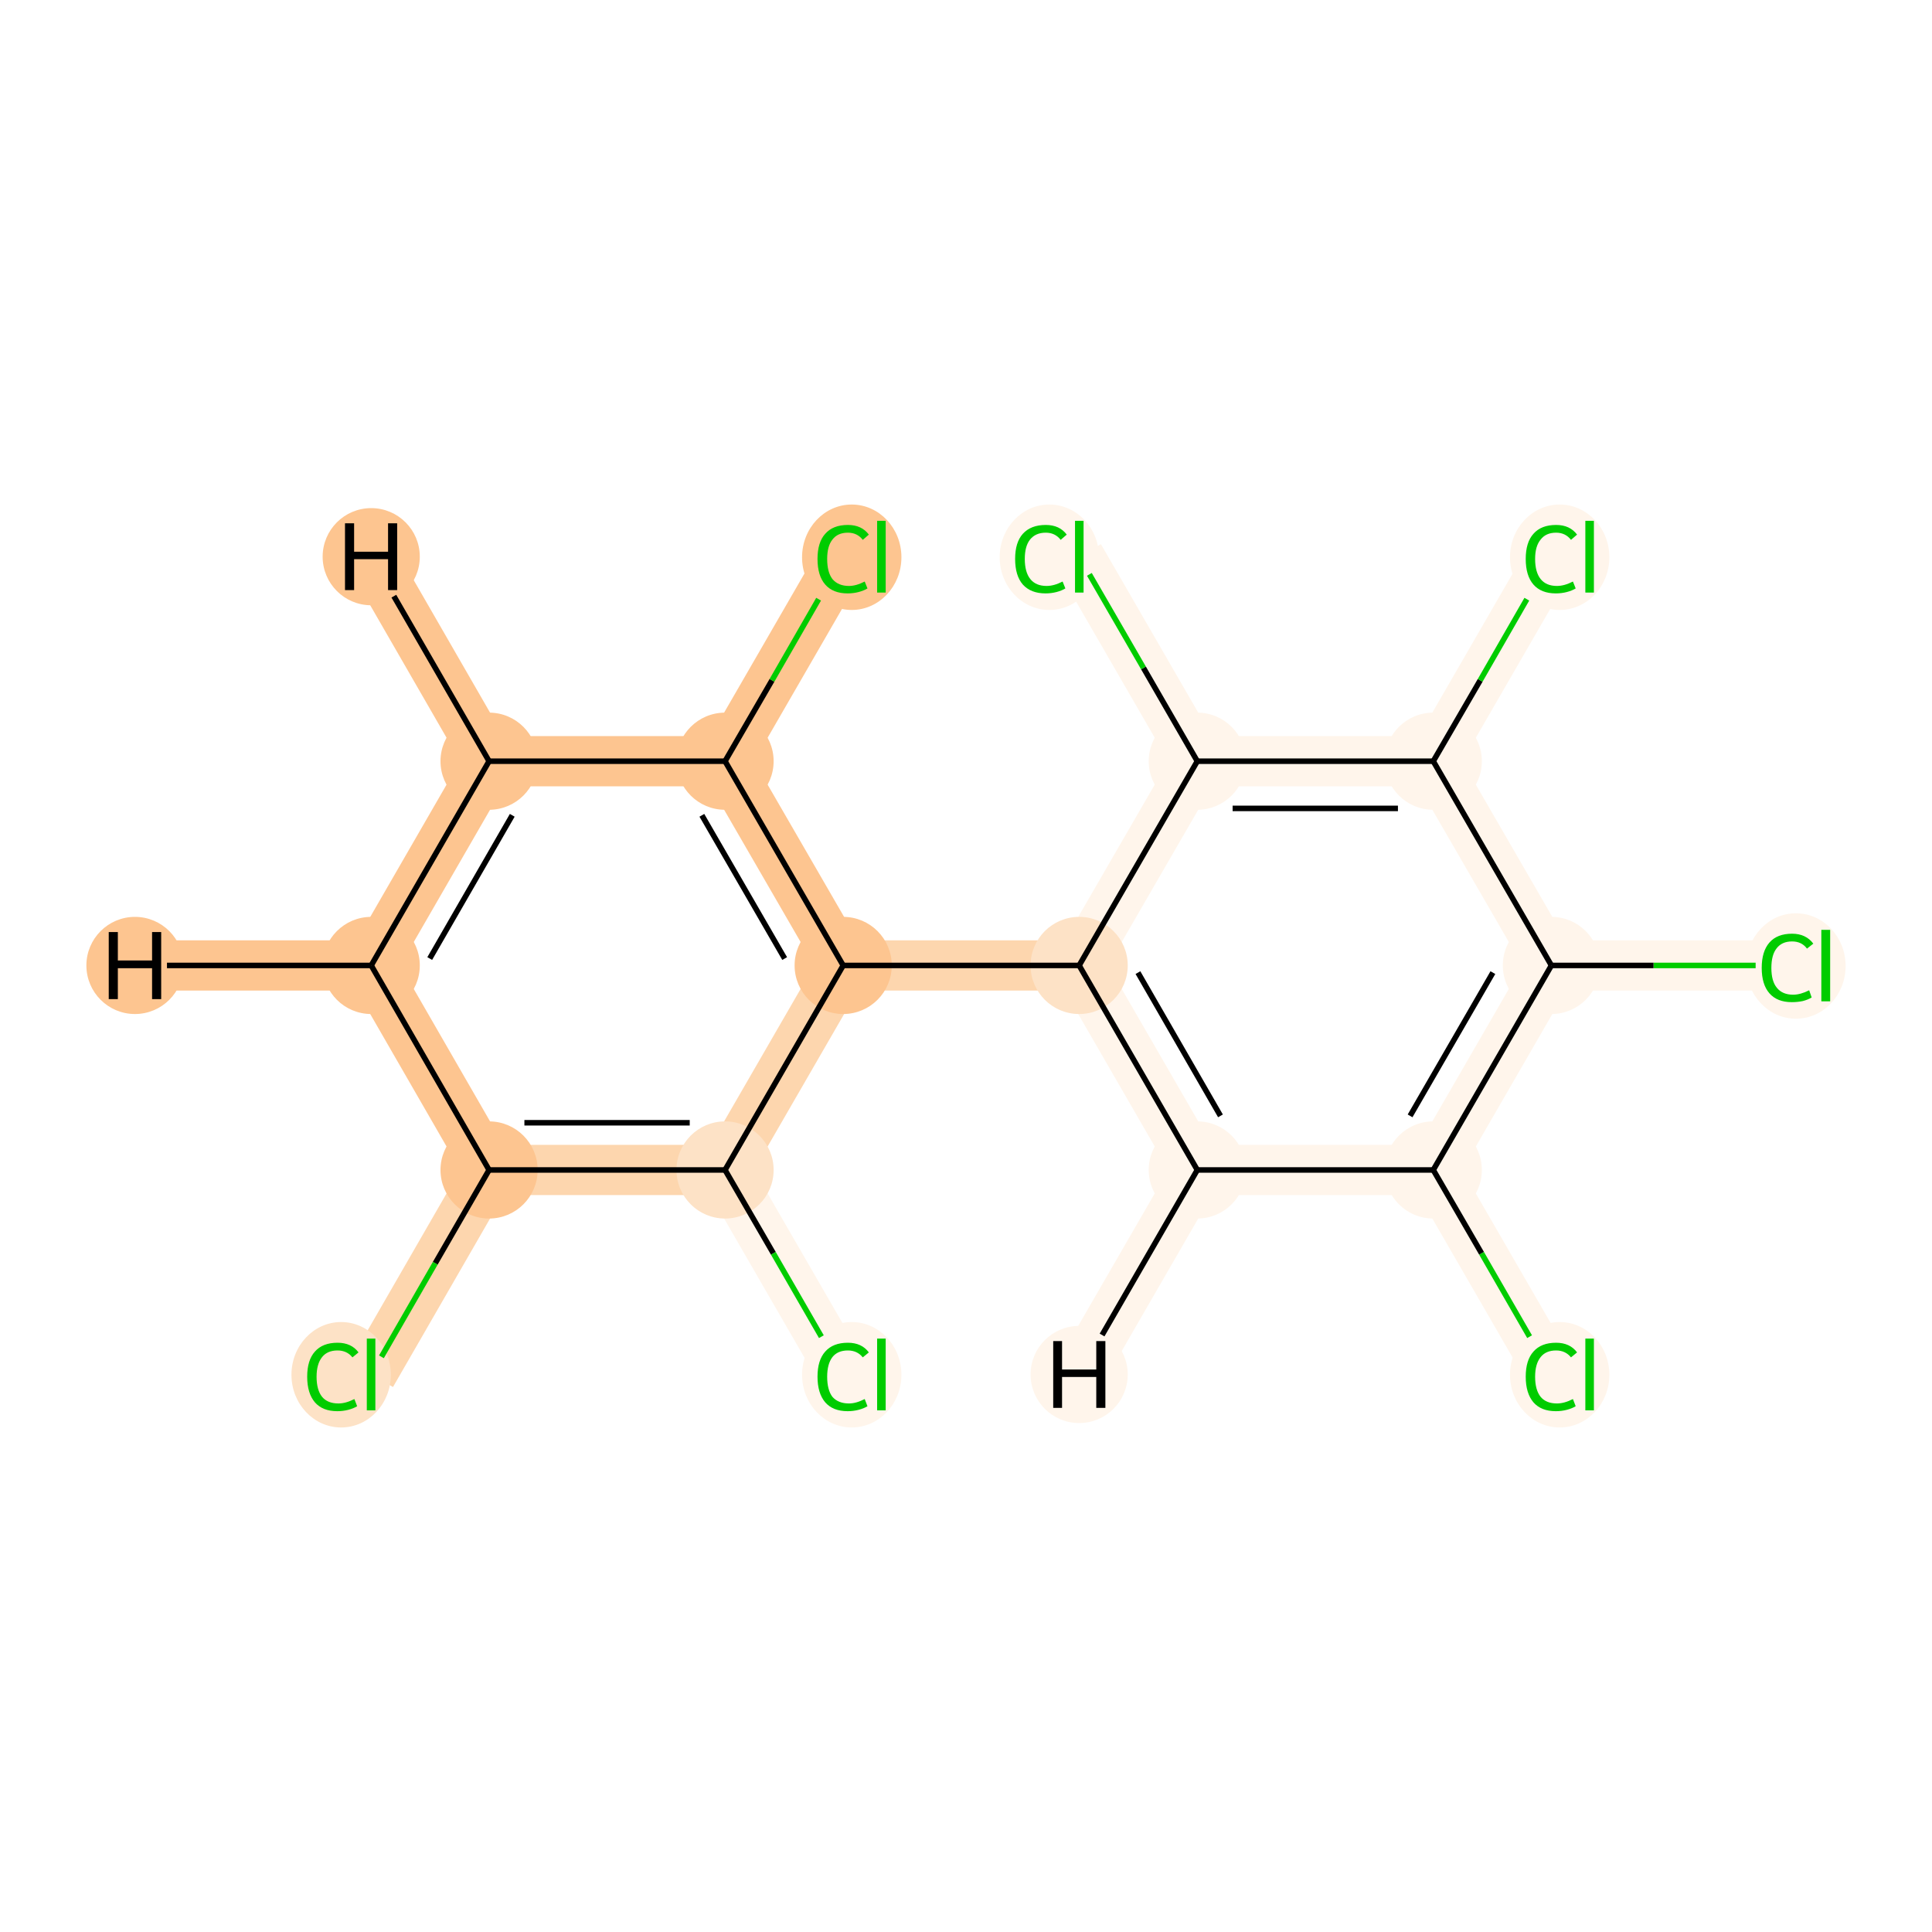 <?xml version='1.0' encoding='iso-8859-1'?>
<svg version='1.1' baseProfile='full'
              xmlns='http://www.w3.org/2000/svg'
                      xmlns:rdkit='http://www.rdkit.org/xml'
                      xmlns:xlink='http://www.w3.org/1999/xlink'
                  xml:space='preserve'
width='700px' height='700px' viewBox='0 0 700 700'>
<!-- END OF HEADER -->
<rect style='opacity:1.0;fill:#FFFFFF;stroke:none' width='700.0' height='700.0' x='0.0' y='0.0'> </rect>
<path d='M 647.6,349.8 L 562.1,349.8' style='fill:none;fill-rule:evenodd;stroke:#FFF5EB;stroke-width:18.2px;stroke-linecap:butt;stroke-linejoin:miter;stroke-opacity:1' />
<path d='M 562.1,349.8 L 519.3,423.9' style='fill:none;fill-rule:evenodd;stroke:#FFF5EB;stroke-width:18.2px;stroke-linecap:butt;stroke-linejoin:miter;stroke-opacity:1' />
<path d='M 562.1,349.8 L 519.3,275.8' style='fill:none;fill-rule:evenodd;stroke:#FFF5EB;stroke-width:18.2px;stroke-linecap:butt;stroke-linejoin:miter;stroke-opacity:1' />
<path d='M 519.3,423.9 L 562.1,498.0' style='fill:none;fill-rule:evenodd;stroke:#FFF5EB;stroke-width:18.2px;stroke-linecap:butt;stroke-linejoin:miter;stroke-opacity:1' />
<path d='M 519.3,423.9 L 433.8,423.9' style='fill:none;fill-rule:evenodd;stroke:#FFF5EB;stroke-width:18.2px;stroke-linecap:butt;stroke-linejoin:miter;stroke-opacity:1' />
<path d='M 433.8,423.9 L 391.0,349.8' style='fill:none;fill-rule:evenodd;stroke:#FFF5EB;stroke-width:18.2px;stroke-linecap:butt;stroke-linejoin:miter;stroke-opacity:1' />
<path d='M 433.8,423.9 L 391.0,498.0' style='fill:none;fill-rule:evenodd;stroke:#FFF5EB;stroke-width:18.2px;stroke-linecap:butt;stroke-linejoin:miter;stroke-opacity:1' />
<path d='M 391.0,349.8 L 433.8,275.8' style='fill:none;fill-rule:evenodd;stroke:#FFF5EB;stroke-width:18.2px;stroke-linecap:butt;stroke-linejoin:miter;stroke-opacity:1' />
<path d='M 391.0,349.8 L 305.5,349.8' style='fill:none;fill-rule:evenodd;stroke:#FDD6AE;stroke-width:18.2px;stroke-linecap:butt;stroke-linejoin:miter;stroke-opacity:1' />
<path d='M 433.8,275.8 L 519.3,275.8' style='fill:none;fill-rule:evenodd;stroke:#FFF5EB;stroke-width:18.2px;stroke-linecap:butt;stroke-linejoin:miter;stroke-opacity:1' />
<path d='M 433.8,275.8 L 391.0,201.7' style='fill:none;fill-rule:evenodd;stroke:#FFF5EB;stroke-width:18.2px;stroke-linecap:butt;stroke-linejoin:miter;stroke-opacity:1' />
<path d='M 519.3,275.8 L 562.1,201.7' style='fill:none;fill-rule:evenodd;stroke:#FFF5EB;stroke-width:18.2px;stroke-linecap:butt;stroke-linejoin:miter;stroke-opacity:1' />
<path d='M 305.5,349.8 L 262.7,275.8' style='fill:none;fill-rule:evenodd;stroke:#FDC590;stroke-width:18.2px;stroke-linecap:butt;stroke-linejoin:miter;stroke-opacity:1' />
<path d='M 305.5,349.8 L 262.7,423.9' style='fill:none;fill-rule:evenodd;stroke:#FDD6AE;stroke-width:18.2px;stroke-linecap:butt;stroke-linejoin:miter;stroke-opacity:1' />
<path d='M 262.7,275.8 L 305.5,201.7' style='fill:none;fill-rule:evenodd;stroke:#FDC590;stroke-width:18.2px;stroke-linecap:butt;stroke-linejoin:miter;stroke-opacity:1' />
<path d='M 262.7,275.8 L 177.2,275.8' style='fill:none;fill-rule:evenodd;stroke:#FDC590;stroke-width:18.2px;stroke-linecap:butt;stroke-linejoin:miter;stroke-opacity:1' />
<path d='M 177.2,275.8 L 134.5,349.8' style='fill:none;fill-rule:evenodd;stroke:#FDC590;stroke-width:18.2px;stroke-linecap:butt;stroke-linejoin:miter;stroke-opacity:1' />
<path d='M 177.2,275.8 L 134.5,201.7' style='fill:none;fill-rule:evenodd;stroke:#FDC590;stroke-width:18.2px;stroke-linecap:butt;stroke-linejoin:miter;stroke-opacity:1' />
<path d='M 134.5,349.8 L 177.2,423.9' style='fill:none;fill-rule:evenodd;stroke:#FDC590;stroke-width:18.2px;stroke-linecap:butt;stroke-linejoin:miter;stroke-opacity:1' />
<path d='M 134.5,349.8 L 48.9,349.8' style='fill:none;fill-rule:evenodd;stroke:#FDC590;stroke-width:18.2px;stroke-linecap:butt;stroke-linejoin:miter;stroke-opacity:1' />
<path d='M 177.2,423.9 L 262.7,423.9' style='fill:none;fill-rule:evenodd;stroke:#FDD6AE;stroke-width:18.2px;stroke-linecap:butt;stroke-linejoin:miter;stroke-opacity:1' />
<path d='M 177.2,423.9 L 134.5,498.0' style='fill:none;fill-rule:evenodd;stroke:#FDD6AE;stroke-width:18.2px;stroke-linecap:butt;stroke-linejoin:miter;stroke-opacity:1' />
<path d='M 262.7,423.9 L 305.5,498.0' style='fill:none;fill-rule:evenodd;stroke:#FFF5EB;stroke-width:18.2px;stroke-linecap:butt;stroke-linejoin:miter;stroke-opacity:1' />
<ellipse cx='650.7' cy='350.0' rx='17.5' ry='18.6'  style='fill:#FFF5EB;fill-rule:evenodd;stroke:#FFF5EB;stroke-width:1.0px;stroke-linecap:butt;stroke-linejoin:miter;stroke-opacity:1' />
<ellipse cx='562.1' cy='349.8' rx='17.1' ry='17.1'  style='fill:#FFF5EB;fill-rule:evenodd;stroke:#FFF5EB;stroke-width:1.0px;stroke-linecap:butt;stroke-linejoin:miter;stroke-opacity:1' />
<ellipse cx='519.3' cy='423.9' rx='17.1' ry='17.1'  style='fill:#FFF5EB;fill-rule:evenodd;stroke:#FFF5EB;stroke-width:1.0px;stroke-linecap:butt;stroke-linejoin:miter;stroke-opacity:1' />
<ellipse cx='565.1' cy='498.1' rx='17.5' ry='18.6'  style='fill:#FFF5EB;fill-rule:evenodd;stroke:#FFF5EB;stroke-width:1.0px;stroke-linecap:butt;stroke-linejoin:miter;stroke-opacity:1' />
<ellipse cx='433.8' cy='423.9' rx='17.1' ry='17.1'  style='fill:#FFF5EB;fill-rule:evenodd;stroke:#FFF5EB;stroke-width:1.0px;stroke-linecap:butt;stroke-linejoin:miter;stroke-opacity:1' />
<ellipse cx='391.0' cy='349.8' rx='17.1' ry='17.1'  style='fill:#FDE2C6;fill-rule:evenodd;stroke:#FDE2C6;stroke-width:1.0px;stroke-linecap:butt;stroke-linejoin:miter;stroke-opacity:1' />
<ellipse cx='433.8' cy='275.8' rx='17.1' ry='17.1'  style='fill:#FFF5EB;fill-rule:evenodd;stroke:#FFF5EB;stroke-width:1.0px;stroke-linecap:butt;stroke-linejoin:miter;stroke-opacity:1' />
<ellipse cx='519.3' cy='275.8' rx='17.1' ry='17.1'  style='fill:#FFF5EB;fill-rule:evenodd;stroke:#FFF5EB;stroke-width:1.0px;stroke-linecap:butt;stroke-linejoin:miter;stroke-opacity:1' />
<ellipse cx='565.1' cy='201.9' rx='17.5' ry='18.6'  style='fill:#FFF5EB;fill-rule:evenodd;stroke:#FFF5EB;stroke-width:1.0px;stroke-linecap:butt;stroke-linejoin:miter;stroke-opacity:1' />
<ellipse cx='380.2' cy='201.9' rx='17.5' ry='18.6'  style='fill:#FFF5EB;fill-rule:evenodd;stroke:#FFF5EB;stroke-width:1.0px;stroke-linecap:butt;stroke-linejoin:miter;stroke-opacity:1' />
<ellipse cx='305.5' cy='349.8' rx='17.1' ry='17.1'  style='fill:#FDC590;fill-rule:evenodd;stroke:#FDC590;stroke-width:1.0px;stroke-linecap:butt;stroke-linejoin:miter;stroke-opacity:1' />
<ellipse cx='262.7' cy='275.8' rx='17.1' ry='17.1'  style='fill:#FDC590;fill-rule:evenodd;stroke:#FDC590;stroke-width:1.0px;stroke-linecap:butt;stroke-linejoin:miter;stroke-opacity:1' />
<ellipse cx='308.6' cy='201.9' rx='17.5' ry='18.6'  style='fill:#FDC590;fill-rule:evenodd;stroke:#FDC590;stroke-width:1.0px;stroke-linecap:butt;stroke-linejoin:miter;stroke-opacity:1' />
<ellipse cx='177.2' cy='275.8' rx='17.1' ry='17.1'  style='fill:#FDC590;fill-rule:evenodd;stroke:#FDC590;stroke-width:1.0px;stroke-linecap:butt;stroke-linejoin:miter;stroke-opacity:1' />
<ellipse cx='134.5' cy='349.8' rx='17.1' ry='17.1'  style='fill:#FDC590;fill-rule:evenodd;stroke:#FDC590;stroke-width:1.0px;stroke-linecap:butt;stroke-linejoin:miter;stroke-opacity:1' />
<ellipse cx='177.2' cy='423.9' rx='17.1' ry='17.1'  style='fill:#FDC590;fill-rule:evenodd;stroke:#FDC590;stroke-width:1.0px;stroke-linecap:butt;stroke-linejoin:miter;stroke-opacity:1' />
<ellipse cx='262.7' cy='423.9' rx='17.1' ry='17.1'  style='fill:#FDE2C6;fill-rule:evenodd;stroke:#FDE2C6;stroke-width:1.0px;stroke-linecap:butt;stroke-linejoin:miter;stroke-opacity:1' />
<ellipse cx='308.6' cy='498.1' rx='17.5' ry='18.6'  style='fill:#FFF5EB;fill-rule:evenodd;stroke:#FFF5EB;stroke-width:1.0px;stroke-linecap:butt;stroke-linejoin:miter;stroke-opacity:1' />
<ellipse cx='123.6' cy='498.1' rx='17.5' ry='18.6'  style='fill:#FDE2C6;fill-rule:evenodd;stroke:#FDE2C6;stroke-width:1.0px;stroke-linecap:butt;stroke-linejoin:miter;stroke-opacity:1' />
<ellipse cx='391.0' cy='498.0' rx='17.1' ry='17.1'  style='fill:#FFF5EB;fill-rule:evenodd;stroke:#FFF5EB;stroke-width:1.0px;stroke-linecap:butt;stroke-linejoin:miter;stroke-opacity:1' />
<ellipse cx='134.5' cy='201.7' rx='17.1' ry='17.1'  style='fill:#FDC590;fill-rule:evenodd;stroke:#FDC590;stroke-width:1.0px;stroke-linecap:butt;stroke-linejoin:miter;stroke-opacity:1' />
<ellipse cx='48.9' cy='349.8' rx='17.1' ry='17.1'  style='fill:#FDC590;fill-rule:evenodd;stroke:#FDC590;stroke-width:1.0px;stroke-linecap:butt;stroke-linejoin:miter;stroke-opacity:1' />
<path class='bond-0 atom-0 atom-1' d='M 636.1,349.8 L 599.1,349.8' style='fill:none;fill-rule:evenodd;stroke:#00CC00;stroke-width:2.0px;stroke-linecap:butt;stroke-linejoin:miter;stroke-opacity:1' />
<path class='bond-0 atom-0 atom-1' d='M 599.1,349.8 L 562.1,349.8' style='fill:none;fill-rule:evenodd;stroke:#000000;stroke-width:2.0px;stroke-linecap:butt;stroke-linejoin:miter;stroke-opacity:1' />
<path class='bond-1 atom-1 atom-2' d='M 562.1,349.8 L 519.3,423.9' style='fill:none;fill-rule:evenodd;stroke:#000000;stroke-width:2.0px;stroke-linecap:butt;stroke-linejoin:miter;stroke-opacity:1' />
<path class='bond-1 atom-1 atom-2' d='M 540.9,352.4 L 510.9,404.3' style='fill:none;fill-rule:evenodd;stroke:#000000;stroke-width:2.0px;stroke-linecap:butt;stroke-linejoin:miter;stroke-opacity:1' />
<path class='bond-18 atom-7 atom-1' d='M 519.3,275.8 L 562.1,349.8' style='fill:none;fill-rule:evenodd;stroke:#000000;stroke-width:2.0px;stroke-linecap:butt;stroke-linejoin:miter;stroke-opacity:1' />
<path class='bond-2 atom-2 atom-3' d='M 519.3,423.9 L 536.8,454.1' style='fill:none;fill-rule:evenodd;stroke:#000000;stroke-width:2.0px;stroke-linecap:butt;stroke-linejoin:miter;stroke-opacity:1' />
<path class='bond-2 atom-2 atom-3' d='M 536.8,454.1 L 554.2,484.3' style='fill:none;fill-rule:evenodd;stroke:#00CC00;stroke-width:2.0px;stroke-linecap:butt;stroke-linejoin:miter;stroke-opacity:1' />
<path class='bond-3 atom-2 atom-4' d='M 519.3,423.9 L 433.8,423.9' style='fill:none;fill-rule:evenodd;stroke:#000000;stroke-width:2.0px;stroke-linecap:butt;stroke-linejoin:miter;stroke-opacity:1' />
<path class='bond-4 atom-4 atom-5' d='M 433.8,423.9 L 391.0,349.8' style='fill:none;fill-rule:evenodd;stroke:#000000;stroke-width:2.0px;stroke-linecap:butt;stroke-linejoin:miter;stroke-opacity:1' />
<path class='bond-4 atom-4 atom-5' d='M 442.2,404.3 L 412.3,352.4' style='fill:none;fill-rule:evenodd;stroke:#000000;stroke-width:2.0px;stroke-linecap:butt;stroke-linejoin:miter;stroke-opacity:1' />
<path class='bond-20 atom-4 atom-19' d='M 433.8,423.9 L 399.3,483.7' style='fill:none;fill-rule:evenodd;stroke:#000000;stroke-width:2.0px;stroke-linecap:butt;stroke-linejoin:miter;stroke-opacity:1' />
<path class='bond-5 atom-5 atom-6' d='M 391.0,349.8 L 433.8,275.8' style='fill:none;fill-rule:evenodd;stroke:#000000;stroke-width:2.0px;stroke-linecap:butt;stroke-linejoin:miter;stroke-opacity:1' />
<path class='bond-9 atom-5 atom-10' d='M 391.0,349.8 L 305.5,349.8' style='fill:none;fill-rule:evenodd;stroke:#000000;stroke-width:2.0px;stroke-linecap:butt;stroke-linejoin:miter;stroke-opacity:1' />
<path class='bond-6 atom-6 atom-7' d='M 433.8,275.8 L 519.3,275.8' style='fill:none;fill-rule:evenodd;stroke:#000000;stroke-width:2.0px;stroke-linecap:butt;stroke-linejoin:miter;stroke-opacity:1' />
<path class='bond-6 atom-6 atom-7' d='M 446.6,292.9 L 506.5,292.9' style='fill:none;fill-rule:evenodd;stroke:#000000;stroke-width:2.0px;stroke-linecap:butt;stroke-linejoin:miter;stroke-opacity:1' />
<path class='bond-8 atom-6 atom-9' d='M 433.8,275.8 L 414.3,242.0' style='fill:none;fill-rule:evenodd;stroke:#000000;stroke-width:2.0px;stroke-linecap:butt;stroke-linejoin:miter;stroke-opacity:1' />
<path class='bond-8 atom-6 atom-9' d='M 414.3,242.0 L 394.7,208.1' style='fill:none;fill-rule:evenodd;stroke:#00CC00;stroke-width:2.0px;stroke-linecap:butt;stroke-linejoin:miter;stroke-opacity:1' />
<path class='bond-7 atom-7 atom-8' d='M 519.3,275.8 L 536.3,246.5' style='fill:none;fill-rule:evenodd;stroke:#000000;stroke-width:2.0px;stroke-linecap:butt;stroke-linejoin:miter;stroke-opacity:1' />
<path class='bond-7 atom-7 atom-8' d='M 536.3,246.5 L 553.2,217.1' style='fill:none;fill-rule:evenodd;stroke:#00CC00;stroke-width:2.0px;stroke-linecap:butt;stroke-linejoin:miter;stroke-opacity:1' />
<path class='bond-10 atom-10 atom-11' d='M 305.5,349.8 L 262.7,275.8' style='fill:none;fill-rule:evenodd;stroke:#000000;stroke-width:2.0px;stroke-linecap:butt;stroke-linejoin:miter;stroke-opacity:1' />
<path class='bond-10 atom-10 atom-11' d='M 284.3,347.3 L 254.3,295.4' style='fill:none;fill-rule:evenodd;stroke:#000000;stroke-width:2.0px;stroke-linecap:butt;stroke-linejoin:miter;stroke-opacity:1' />
<path class='bond-19 atom-16 atom-10' d='M 262.7,423.9 L 305.5,349.8' style='fill:none;fill-rule:evenodd;stroke:#000000;stroke-width:2.0px;stroke-linecap:butt;stroke-linejoin:miter;stroke-opacity:1' />
<path class='bond-11 atom-11 atom-12' d='M 262.7,275.8 L 279.7,246.5' style='fill:none;fill-rule:evenodd;stroke:#000000;stroke-width:2.0px;stroke-linecap:butt;stroke-linejoin:miter;stroke-opacity:1' />
<path class='bond-11 atom-11 atom-12' d='M 279.7,246.5 L 296.6,217.1' style='fill:none;fill-rule:evenodd;stroke:#00CC00;stroke-width:2.0px;stroke-linecap:butt;stroke-linejoin:miter;stroke-opacity:1' />
<path class='bond-12 atom-11 atom-13' d='M 262.7,275.8 L 177.2,275.8' style='fill:none;fill-rule:evenodd;stroke:#000000;stroke-width:2.0px;stroke-linecap:butt;stroke-linejoin:miter;stroke-opacity:1' />
<path class='bond-13 atom-13 atom-14' d='M 177.2,275.8 L 134.5,349.8' style='fill:none;fill-rule:evenodd;stroke:#000000;stroke-width:2.0px;stroke-linecap:butt;stroke-linejoin:miter;stroke-opacity:1' />
<path class='bond-13 atom-13 atom-14' d='M 185.6,295.4 L 155.7,347.3' style='fill:none;fill-rule:evenodd;stroke:#000000;stroke-width:2.0px;stroke-linecap:butt;stroke-linejoin:miter;stroke-opacity:1' />
<path class='bond-21 atom-13 atom-20' d='M 177.2,275.8 L 142.7,216.0' style='fill:none;fill-rule:evenodd;stroke:#000000;stroke-width:2.0px;stroke-linecap:butt;stroke-linejoin:miter;stroke-opacity:1' />
<path class='bond-14 atom-14 atom-15' d='M 134.5,349.8 L 177.2,423.9' style='fill:none;fill-rule:evenodd;stroke:#000000;stroke-width:2.0px;stroke-linecap:butt;stroke-linejoin:miter;stroke-opacity:1' />
<path class='bond-22 atom-14 atom-21' d='M 134.5,349.8 L 60.5,349.8' style='fill:none;fill-rule:evenodd;stroke:#000000;stroke-width:2.0px;stroke-linecap:butt;stroke-linejoin:miter;stroke-opacity:1' />
<path class='bond-15 atom-15 atom-16' d='M 177.2,423.9 L 262.7,423.9' style='fill:none;fill-rule:evenodd;stroke:#000000;stroke-width:2.0px;stroke-linecap:butt;stroke-linejoin:miter;stroke-opacity:1' />
<path class='bond-15 atom-15 atom-16' d='M 190.0,406.8 L 249.9,406.8' style='fill:none;fill-rule:evenodd;stroke:#000000;stroke-width:2.0px;stroke-linecap:butt;stroke-linejoin:miter;stroke-opacity:1' />
<path class='bond-17 atom-15 atom-18' d='M 177.2,423.9 L 157.7,457.7' style='fill:none;fill-rule:evenodd;stroke:#000000;stroke-width:2.0px;stroke-linecap:butt;stroke-linejoin:miter;stroke-opacity:1' />
<path class='bond-17 atom-15 atom-18' d='M 157.7,457.7 L 138.2,491.6' style='fill:none;fill-rule:evenodd;stroke:#00CC00;stroke-width:2.0px;stroke-linecap:butt;stroke-linejoin:miter;stroke-opacity:1' />
<path class='bond-16 atom-16 atom-17' d='M 262.7,423.9 L 280.2,454.1' style='fill:none;fill-rule:evenodd;stroke:#000000;stroke-width:2.0px;stroke-linecap:butt;stroke-linejoin:miter;stroke-opacity:1' />
<path class='bond-16 atom-16 atom-17' d='M 280.2,454.1 L 297.6,484.3' style='fill:none;fill-rule:evenodd;stroke:#00CC00;stroke-width:2.0px;stroke-linecap:butt;stroke-linejoin:miter;stroke-opacity:1' />
<path  class='atom-0' d='M 638.3 350.7
Q 638.3 344.7, 641.1 341.5
Q 643.9 338.3, 649.3 338.3
Q 654.3 338.3, 657.0 341.9
L 654.7 343.7
Q 652.8 341.1, 649.3 341.1
Q 645.6 341.1, 643.7 343.6
Q 641.8 346.0, 641.8 350.7
Q 641.8 355.5, 643.8 357.9
Q 645.8 360.4, 649.7 360.4
Q 652.3 360.4, 655.5 358.8
L 656.4 361.4
Q 655.1 362.2, 653.2 362.7
Q 651.3 363.1, 649.2 363.1
Q 643.9 363.1, 641.1 359.9
Q 638.3 356.7, 638.3 350.7
' fill='#00CC00'/>
<path  class='atom-0' d='M 659.9 336.9
L 663.1 336.9
L 663.1 362.8
L 659.9 362.8
L 659.9 336.9
' fill='#00CC00'/>
<path  class='atom-3' d='M 552.8 498.8
Q 552.8 492.8, 555.6 489.7
Q 558.4 486.5, 563.8 486.5
Q 568.8 486.5, 571.4 490.0
L 569.2 491.8
Q 567.2 489.3, 563.8 489.3
Q 560.1 489.3, 558.2 491.7
Q 556.2 494.2, 556.2 498.8
Q 556.2 503.6, 558.2 506.1
Q 560.2 508.5, 564.1 508.5
Q 566.8 508.5, 569.9 506.9
L 570.9 509.5
Q 569.6 510.3, 567.7 510.8
Q 565.8 511.3, 563.7 511.3
Q 558.4 511.3, 555.6 508.1
Q 552.8 504.8, 552.8 498.8
' fill='#00CC00'/>
<path  class='atom-3' d='M 574.4 485.0
L 577.5 485.0
L 577.5 511.0
L 574.4 511.0
L 574.4 485.0
' fill='#00CC00'/>
<path  class='atom-8' d='M 552.8 202.5
Q 552.8 196.5, 555.6 193.4
Q 558.4 190.2, 563.8 190.2
Q 568.8 190.2, 571.4 193.7
L 569.2 195.6
Q 567.2 193.0, 563.8 193.0
Q 560.1 193.0, 558.2 195.5
Q 556.2 197.9, 556.2 202.5
Q 556.2 207.3, 558.2 209.8
Q 560.2 212.3, 564.1 212.3
Q 566.8 212.3, 569.9 210.7
L 570.9 213.2
Q 569.6 214.0, 567.7 214.5
Q 565.8 215.0, 563.7 215.0
Q 558.4 215.0, 555.6 211.8
Q 552.8 208.6, 552.8 202.5
' fill='#00CC00'/>
<path  class='atom-8' d='M 574.4 188.7
L 577.5 188.7
L 577.5 214.7
L 574.4 214.7
L 574.4 188.7
' fill='#00CC00'/>
<path  class='atom-9' d='M 367.8 202.5
Q 367.8 196.5, 370.6 193.4
Q 373.5 190.2, 378.9 190.2
Q 383.9 190.2, 386.5 193.7
L 384.3 195.6
Q 382.3 193.0, 378.9 193.0
Q 375.2 193.0, 373.2 195.5
Q 371.3 197.9, 371.3 202.5
Q 371.3 207.3, 373.3 209.8
Q 375.3 212.3, 379.2 212.3
Q 381.9 212.3, 385.0 210.7
L 386.0 213.2
Q 384.7 214.0, 382.8 214.5
Q 380.9 215.0, 378.8 215.0
Q 373.5 215.0, 370.6 211.8
Q 367.8 208.6, 367.8 202.5
' fill='#00CC00'/>
<path  class='atom-9' d='M 389.5 188.7
L 392.6 188.7
L 392.6 214.7
L 389.5 214.7
L 389.5 188.7
' fill='#00CC00'/>
<path  class='atom-12' d='M 296.2 202.5
Q 296.2 196.5, 299.0 193.4
Q 301.8 190.2, 307.2 190.2
Q 312.2 190.2, 314.8 193.7
L 312.6 195.6
Q 310.6 193.0, 307.2 193.0
Q 303.5 193.0, 301.6 195.5
Q 299.7 197.9, 299.7 202.5
Q 299.7 207.3, 301.6 209.8
Q 303.7 212.3, 307.6 212.3
Q 310.2 212.3, 313.3 210.7
L 314.3 213.2
Q 313.0 214.0, 311.1 214.5
Q 309.2 215.0, 307.1 215.0
Q 301.8 215.0, 299.0 211.8
Q 296.2 208.6, 296.2 202.5
' fill='#00CC00'/>
<path  class='atom-12' d='M 317.8 188.7
L 320.9 188.7
L 320.9 214.7
L 317.8 214.7
L 317.8 188.7
' fill='#00CC00'/>
<path  class='atom-17' d='M 296.2 498.8
Q 296.2 492.8, 299.0 489.7
Q 301.8 486.5, 307.2 486.5
Q 312.2 486.5, 314.8 490.0
L 312.6 491.8
Q 310.6 489.3, 307.2 489.3
Q 303.5 489.3, 301.6 491.7
Q 299.7 494.2, 299.7 498.8
Q 299.7 503.6, 301.6 506.1
Q 303.7 508.5, 307.6 508.5
Q 310.2 508.5, 313.3 506.9
L 314.3 509.5
Q 313.0 510.3, 311.1 510.8
Q 309.2 511.3, 307.1 511.3
Q 301.8 511.3, 299.0 508.1
Q 296.2 504.8, 296.2 498.8
' fill='#00CC00'/>
<path  class='atom-17' d='M 317.8 485.0
L 320.9 485.0
L 320.9 511.0
L 317.8 511.0
L 317.8 485.0
' fill='#00CC00'/>
<path  class='atom-18' d='M 111.3 498.8
Q 111.3 492.8, 114.1 489.7
Q 116.9 486.5, 122.3 486.5
Q 127.3 486.5, 129.9 490.0
L 127.7 491.8
Q 125.7 489.3, 122.3 489.3
Q 118.6 489.3, 116.7 491.7
Q 114.7 494.2, 114.7 498.8
Q 114.7 503.6, 116.7 506.1
Q 118.7 508.5, 122.6 508.5
Q 125.3 508.5, 128.4 506.9
L 129.4 509.5
Q 128.1 510.3, 126.2 510.8
Q 124.3 511.3, 122.2 511.3
Q 116.9 511.3, 114.1 508.1
Q 111.3 504.8, 111.3 498.8
' fill='#00CC00'/>
<path  class='atom-18' d='M 132.9 485.0
L 136.0 485.0
L 136.0 511.0
L 132.9 511.0
L 132.9 485.0
' fill='#00CC00'/>
<path  class='atom-19' d='M 381.6 485.9
L 384.8 485.9
L 384.8 496.2
L 397.2 496.2
L 397.2 485.9
L 400.5 485.9
L 400.5 510.1
L 397.2 510.1
L 397.2 498.9
L 384.8 498.9
L 384.8 510.1
L 381.6 510.1
L 381.6 485.9
' fill='#000000'/>
<path  class='atom-20' d='M 125.0 189.6
L 128.3 189.6
L 128.3 199.9
L 140.6 199.9
L 140.6 189.6
L 143.9 189.6
L 143.9 213.8
L 140.6 213.8
L 140.6 202.6
L 128.3 202.6
L 128.3 213.8
L 125.0 213.8
L 125.0 189.6
' fill='#000000'/>
<path  class='atom-21' d='M 39.4 337.7
L 42.7 337.7
L 42.7 348.0
L 55.1 348.0
L 55.1 337.7
L 58.4 337.7
L 58.4 362.0
L 55.1 362.0
L 55.1 350.8
L 42.7 350.8
L 42.7 362.0
L 39.4 362.0
L 39.4 337.7
' fill='#000000'/>
</svg>
